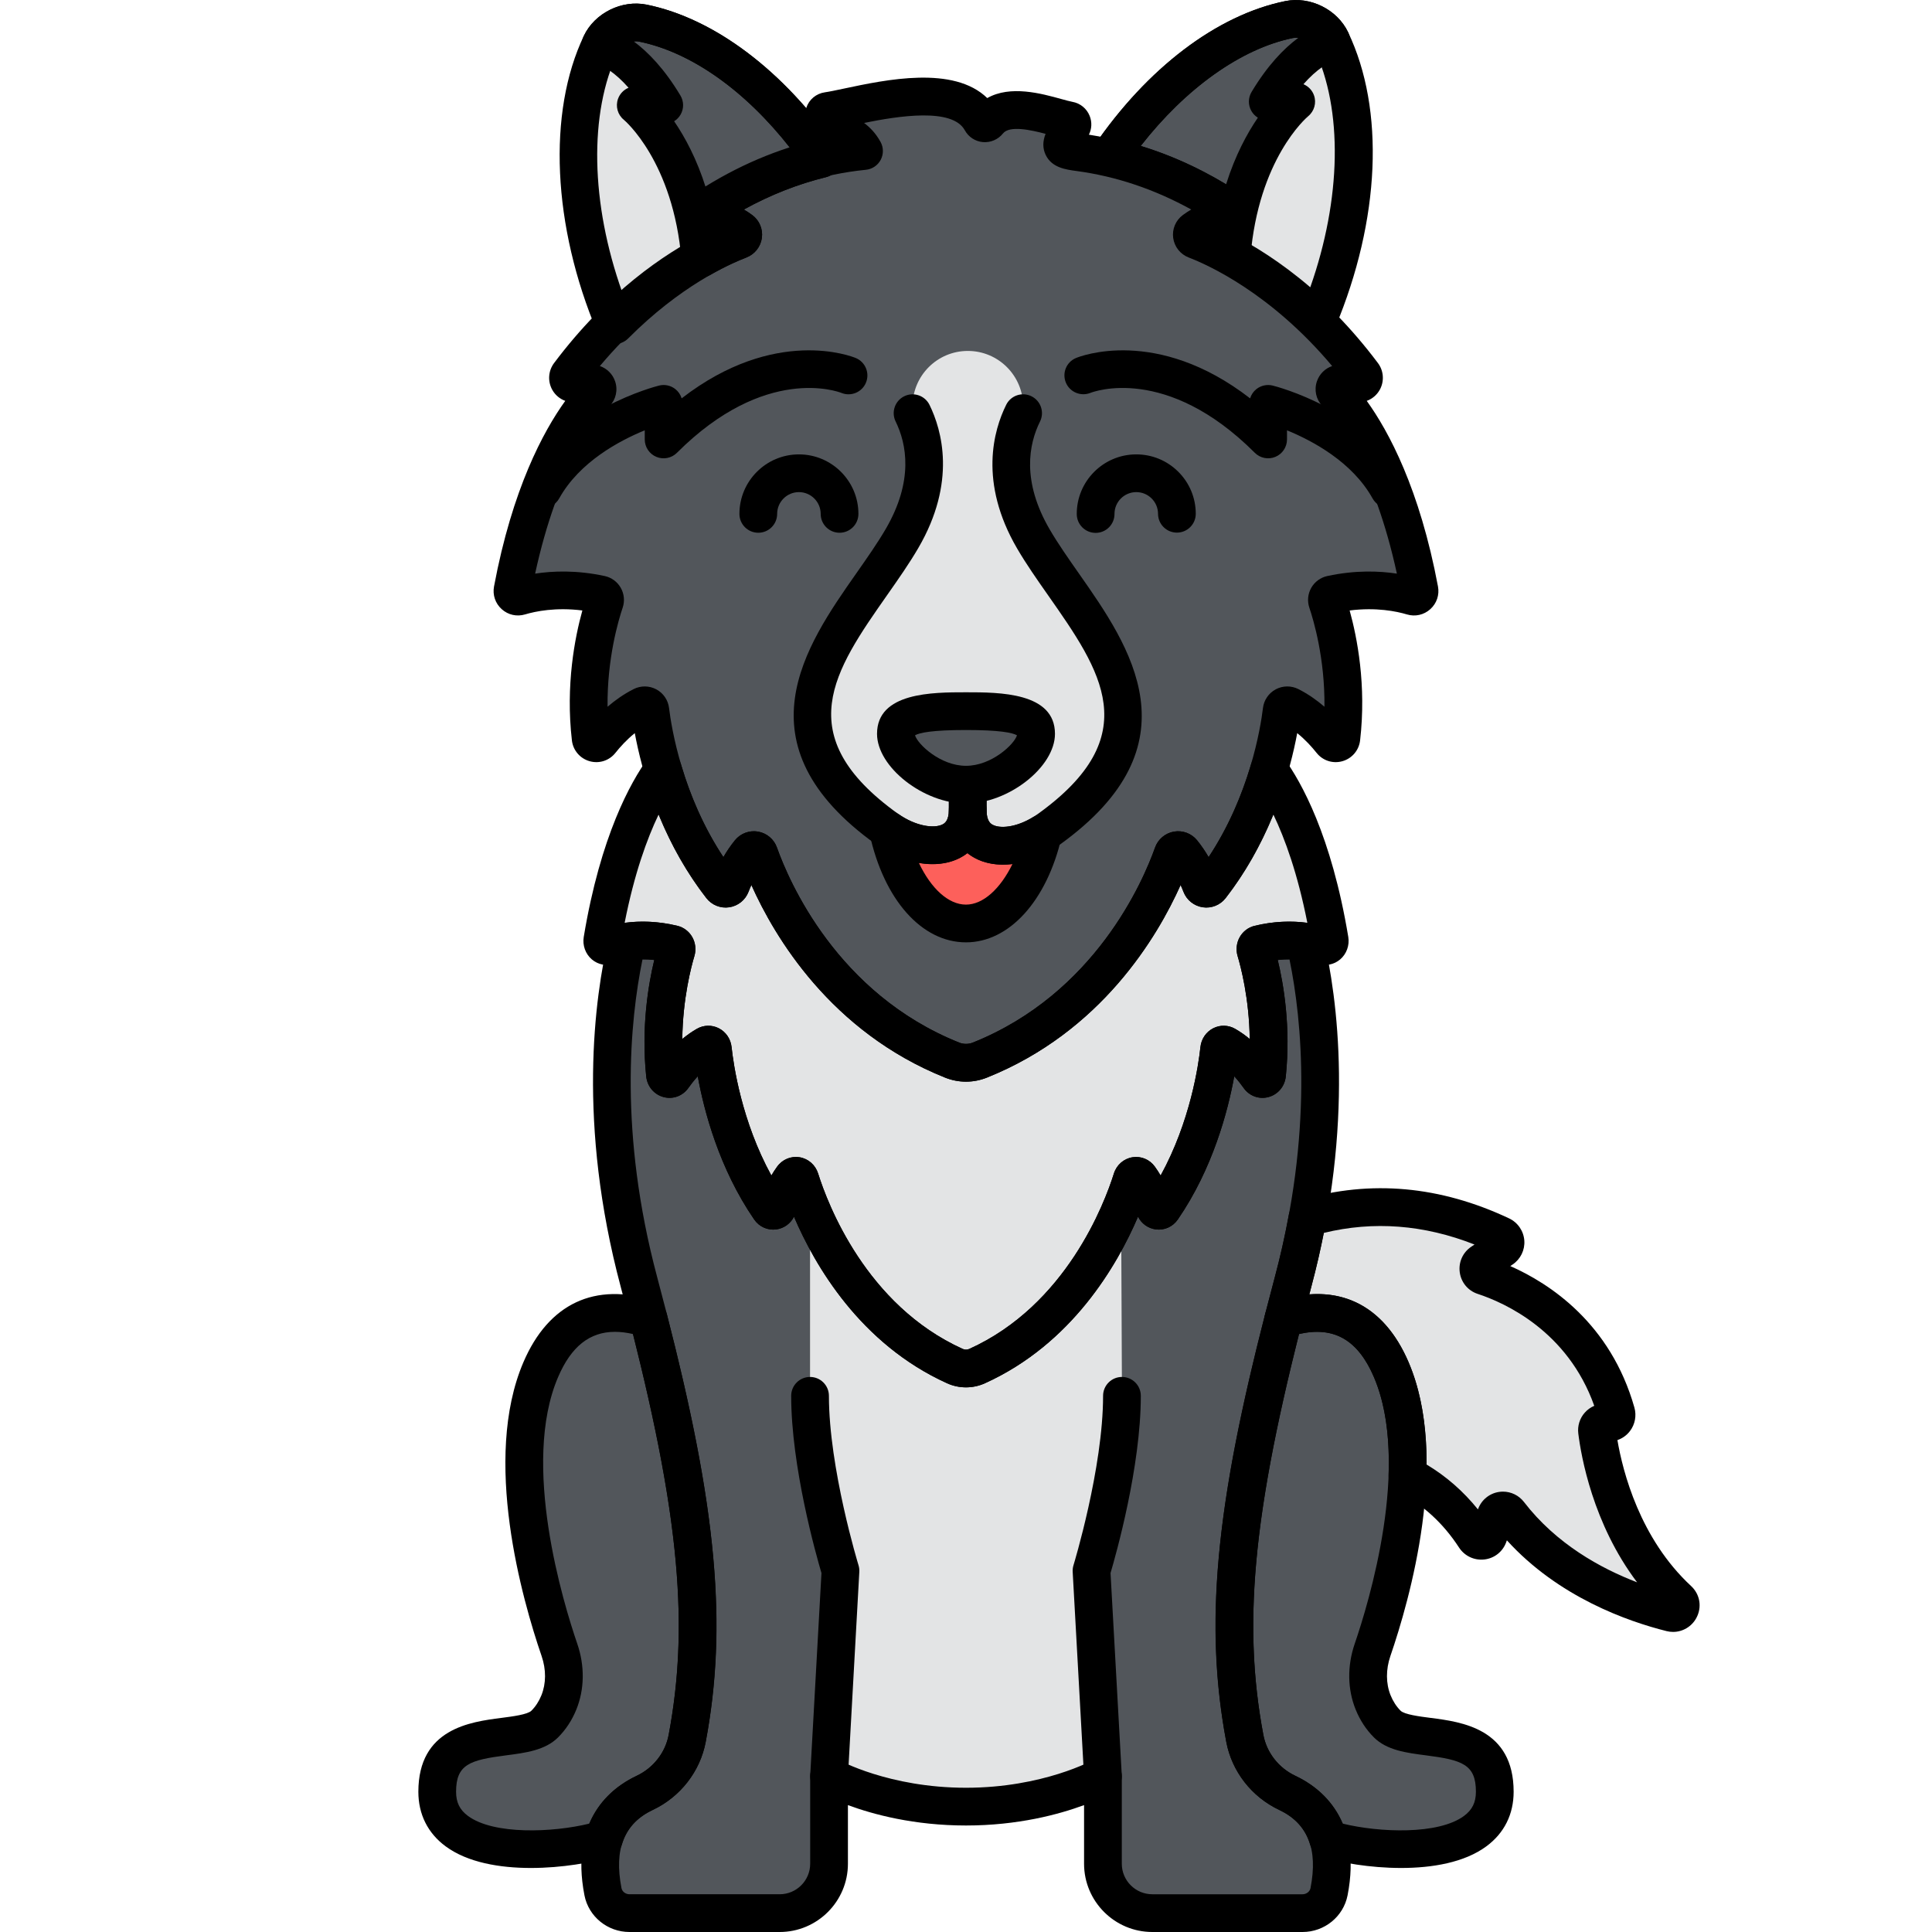 <svg enable-background="new 0 0 256 256" height="512" viewBox="0 0 256 256" width="512" xmlns="http://www.w3.org/2000/svg"><path d="m188.083 78.169c-3.057-16.318-8.78-23.704-11.055-26.091-.419-.439-.157-1.161.444-1.246.904-.128 1.756-.103 2.457-.027.645.071 1.045-.679.656-1.198-8.989-11.982-18.837-16.543-22.183-17.823-.537-.206-.652-.931-.19-1.275 1.304-.971 2.686-1.462 3.75-1.711.636-.149.763-1 .215-1.355-6.979-4.518-13.634-6.515-19.187-7.261-1.842-.248-2.82-.43-1.872-2.029.28-.473.575-.928.882-1.346.24-.327.051-.786-.348-.856-2.254-.395-8.197-2.969-10.702.168-.25.313-.722.289-.915-.063-3.336-6.07-16.456-1.901-20.382-1.35-.447.063-.627.606-.308.925 2.115 2.107 3.921 2.158 5.142 4.377-5.83.58-13.054 2.511-20.662 7.435-.548.355-.421 1.206.215 1.355 1.065.249 2.446.74 3.75 1.711.462.344.348 1.069-.19 1.275-3.346 1.28-13.194 5.841-22.183 17.823-.389.519.011 1.268.656 1.198.7-.077 1.553-.101 2.457.027.601.085.862.807.444 1.246-2.275 2.387-7.998 9.774-11.055 26.091-.102.544.406 1.009.936.85 1.836-.548 5.717-1.331 10.745-.249.427.092.678.539.538.953-.777 2.295-2.87 9.501-1.874 18.095.076.657.91.908 1.321.39 1.088-1.374 2.98-3.392 5.503-4.67.463-.235 1.02.057 1.083.573.4 3.308 2.206 14.083 9.403 23.357.353.455 1.072.342 1.278-.196.425-1.112 1.204-2.792 2.475-4.357.363-.447 1.078-.319 1.27.223 1.593 4.49 8.32 20.419 25.567 27.328 1.178.472 2.5.472 3.679 0 17.247-6.909 23.974-22.838 25.567-27.328.192-.542.908-.67 1.27-.223 1.271 1.565 2.05 3.245 2.475 4.357.206.538.925.651 1.278.196 7.197-9.274 9.002-20.05 9.403-23.357.062-.516.619-.808 1.083-.573 2.522 1.279 4.414 3.297 5.503 4.67.411.518 1.245.268 1.321-.39.996-8.594-1.096-15.8-1.873-18.095-.14-.414.11-.861.538-.953 5.028-1.082 8.909-.299 10.745.249.524.159 1.032-.306.93-.85z" fill="#52565b"/><path d="m136.936 71.421c-4.495-7.705-2.864-13.66-1.369-16.673v-.924c0-4.045-3.279-7.324-7.324-7.324s-7.324 3.279-7.324 7.324v.925c1.486 3.033 3.062 8.958-1.401 16.608-6.693 11.474-22.38 24.574-1.112 39.113 4.167 2.849 9.82-.069 9.82-5.116v-.951.064.951c0 5.047 5.654 7.965 9.82 5.116 21.27-14.54 5.583-27.639-1.11-39.113z" fill="#e3e4e5"/><path d="m137.289 97.237c0 2.791-4.762 6.738-9.289 6.738s-9.289-3.947-9.289-6.738 4.762-3.006 9.289-3.006 9.289.215 9.289 3.006z" fill="#52565b"/><path d="m128.227 107.374v-.064c0 5.579-5.995 5.808-10.562 2.634 1.573 7.25 5.594 12.422 10.328 12.422 4.638 0 8.595-4.966 10.232-11.987-4.48 2.776-9.998 2.347-9.998-3.005z" fill="#fd605b"/><path d="m170.576 237.566c-2.922-1.378-5.034-4.044-5.633-7.219-3.186-16.901-.811-33.466 6.402-60.514 5.61-21.039 3.415-37.189 1.559-45.076-1.6-.216-3.673-.239-6.087.348-.343.083-.544.489-.431.864.623 2.08 2.301 8.61 1.503 16.397-.061.595-.73.823-1.059.353-.873-1.245-2.39-3.073-4.413-4.232-.372-.213-.818.052-.868.519-.321 2.997-1.769 12.762-7.541 21.165-.283.412-.86.31-1.025-.178-.341-1.007-.966-2.53-1.985-3.948-.291-.405-.864-.289-1.019.202-1.277 4.068-6.672 18.503-20.504 24.763-.945.428-2.005.428-2.95 0-13.832-6.26-19.227-20.695-20.504-24.763-.154-.491-.728-.607-1.019-.202-1.019 1.418-1.644 2.94-1.985 3.948-.165.488-.742.59-1.025.178-5.772-8.404-7.22-18.168-7.541-21.165-.05-.467-.497-.732-.868-.519-2.023 1.159-3.54 2.987-4.413 4.232-.33.47-.998.242-1.059-.353-.799-7.788.879-14.318 1.503-16.397.112-.375-.088-.781-.431-.864-2.413-.587-4.487-.564-6.087-.348-1.856 7.886-4.052 24.037 1.559 45.076 7.213 27.049 9.587 43.613 6.402 60.514-.598 3.174-2.711 5.841-5.633 7.219-3.307 1.56-7.084 5.105-5.527 13.097.324 1.661 1.819 2.837 3.511 2.837h19.902c3.615 0 6.546-2.931 6.546-6.546v-11.599s7.056 4.032 18.145 4.032 18.145-4.032 18.145-4.032v11.599c0 3.615 2.931 6.546 6.546 6.546h19.902c1.693 0 3.188-1.175 3.511-2.837 1.556-7.992-2.221-11.537-5.529-13.097z" fill="#52565b"/><path d="m128 239.387c11.088 0 18.145-4.032 18.145-4.032l-1.512-27.217s4.032-13.104 4.032-23.185l-.109-24.863c-2.542 6.016-8.199 15.997-19.08 20.922-.945.428-2.005.428-2.95 0-11.042-4.998-16.704-15.2-19.19-21.184v25.125c0 10.08 4.032 23.185 4.032 23.185l-1.512 27.217c-.001 0 7.056 4.032 18.144 4.032z" fill="#e3e4e5"/><path d="m162.582 27.444c.549.355.421 1.206-.215 1.355-1.064.249-2.446.74-3.75 1.711-.462.344-.348 1.069.19 1.275 2.563.981 8.944 3.902 15.83 10.594 5.777-13.823 6.152-27.795 1.742-37.026-.959-2.007-3.375-3.207-5.573-2.759-8.304 1.692-17.075 8.331-23.826 18.228 4.738 1.045 10.067 3.039 15.602 6.622z" fill="#e3e4e5"/><path d="m98.005 31.784c.538-.206.652-.931.19-1.275-1.304-.971-2.686-1.462-3.75-1.711-.636-.149-.764-1-.215-1.355 5.157-3.338 10.136-5.298 14.626-6.397-6.729-9.761-15.426-16.303-23.662-17.981-2.198-.448-4.614.752-5.573 2.759-4.435 9.283-4.029 23.36 1.843 37.261 7.154-7.195 13.89-10.286 16.541-11.301z" fill="#e3e4e5"/><g fill="#52565b"><path d="m88.015 13.937h-3.769s7.374 6.034 8.552 20.361c2.268-1.295 4.1-2.09 5.208-2.515.538-.206.652-.931.19-1.275-1.304-.971-2.686-1.462-3.75-1.711-.636-.149-.764-1-.215-1.355 5.159-3.339 10.14-5.299 14.631-6.398-6.728-9.765-15.43-16.303-23.666-17.981-2.198-.448-4.614.752-5.573 2.759-.012.025-.022.053-.034.078 2.169.784 5.296 2.822 8.426 8.037z"/><path d="m162.582 27.444c.549.355.421 1.206-.215 1.355-1.064.249-2.446.74-3.75 1.711-.462.344-.348 1.069.19 1.275.972.372 2.505 1.033 4.394 2.06 1.174-14.34 8.554-20.378 8.554-20.378h-3.769c3.129-5.215 6.256-7.253 8.427-8.035-.012-.025-.022-.053-.034-.078-.959-2.007-3.375-3.207-5.573-2.759-8.305 1.692-17.082 8.326-23.833 18.226 4.74 1.044 10.071 3.038 15.609 6.623z"/><path d="m183.82 228.446c-.879-.879-1.474-1.881-1.874-2.869-.898-2.219-.85-4.701-.072-6.965 2.067-6.018 7.735-24.852 2.474-37.128-3.493-8.151-9.554-8.268-14.288-6.738-6.2 24.191-8.104 39.748-5.116 55.601.598 3.174 2.711 5.841 5.633 7.219 2.127 1.003 4.441 2.836 5.412 6.136 6.12 1.88 22.078 3.118 22.078-6.286 0-9.497-11.081-5.804-14.247-8.97z"/><path d="m85.424 237.566c2.922-1.378 5.034-4.044 5.633-7.219 2.988-15.853 1.084-31.41-5.116-55.601-4.734-1.53-10.794-1.413-14.288 6.738-5.261 12.276.407 31.11 2.474 37.128.777 2.264.826 4.746-.072 6.965-.4.988-.994 1.99-1.874 2.869-3.166 3.166-14.247-.528-14.247 8.97 0 9.404 15.958 8.166 22.078 6.286.971-3.3 3.285-5.133 5.412-6.136z"/></g><path d="m160.429 117.469c-.353.455-1.072.342-1.278-.196-.425-1.112-1.204-2.792-2.475-4.357-.363-.447-1.078-.319-1.27.223-1.593 4.49-8.32 20.419-25.567 27.328-1.178.472-2.5.472-3.679 0-17.247-6.909-23.974-22.838-25.567-27.328-.192-.542-.908-.67-1.27-.223-1.271 1.565-2.05 3.245-2.475 4.357-.206.538-.925.651-1.278.196-4.045-5.212-6.386-10.898-7.733-15.467-2.141 2.959-5.891 9.693-8.024 22.558-.082.493.325.914.751.77 1.472-.497 4.585-1.206 8.617-.226.343.083.544.489.431.864-.623 2.08-2.301 8.61-1.503 16.397.061.595.73.823 1.059.353.873-1.245 2.39-3.073 4.413-4.232.372-.213.818.052.868.519.321 2.997 1.769 12.762 7.541 21.165.283.412.86.31 1.025-.178.341-1.007.966-2.53 1.985-3.948.291-.405.864-.289 1.019.202 1.277 4.068 6.672 18.503 20.504 24.763.945.428 2.005.428 2.95 0 13.832-6.26 19.227-20.695 20.504-24.763.154-.491.728-.607 1.019-.202 1.019 1.418 1.644 2.94 1.985 3.948.165.488.742.59 1.025.178 5.772-8.404 7.22-18.168 7.541-21.165.05-.467.497-.732.868-.519 2.023 1.159 3.54 2.987 4.413 4.232.33.47.998.242 1.059-.353.799-7.788-.879-14.318-1.503-16.397-.112-.375.088-.781.431-.864 4.032-.981 7.145-.271 8.617.226.425.144.833-.277.751-.77-2.133-12.865-5.883-19.6-8.024-22.558-1.344 4.569-3.685 10.255-7.73 15.467z" fill="#e3e4e5"/><path d="m222.377 211.991c-8.336-7.731-10.328-18.811-10.764-22.355-.074-.605.396-1.136 1.005-1.136h.573c.68 0 1.155-.654.97-1.308-3.46-12.214-13.266-16.704-17.58-18.121-.798-.262-.935-1.335-.236-1.801l2.695-1.797c.659-.439.577-1.429-.14-1.767-9.978-4.707-18.769-4.364-25.659-2.344-.5 2.727-1.116 5.546-1.896 8.471l-1.286 4.913c4.734-1.53 10.794-1.413 14.288 6.738 1.787 4.171 2.311 9.098 2.146 14.023 2.825 1.455 6.168 3.936 8.927 8.181.459.706 1.519.602 1.807-.19l.977-2.686c.272-.749 1.261-.9 1.747-.269 6.42 8.344 16.075 11.81 21.492 13.163 1.007.252 1.695-1.01.934-1.715z" fill="#e3e4e5"/><path d="m128 143.324c-.938 0-1.875-.179-2.768-.536-15.154-6.071-22.607-18.668-25.669-25.522-.15.327-.275.631-.378.899-.418 1.094-1.397 1.88-2.556 2.052-1.155.173-2.317-.294-3.032-1.216-6.157-7.933-8.574-16.951-9.485-21.856-1.081.871-1.949 1.835-2.568 2.617-.815 1.029-2.157 1.461-3.422 1.1-1.271-.362-2.19-1.443-2.342-2.755-.849-7.32.39-13.635 1.386-17.217-3.527-.443-6.206.109-7.596.525-1.09.324-2.247.064-3.091-.697-.848-.763-1.228-1.888-1.018-3.009 2.422-12.931 6.533-20.558 9.438-24.592-.707-.256-1.318-.757-1.706-1.438-.644-1.13-.556-2.532.224-3.572 7.094-9.456 14.691-14.496 19.618-17.009-1.042-.405-1.811-1.329-2.007-2.456-.225-1.292.339-2.585 1.438-3.297 5.176-3.351 10.622-5.673 16.251-6.934-.366-.289-.747-.62-1.138-1.009-.824-.821-1.108-2.017-.74-3.121s1.313-1.889 2.466-2.051c.578-.081 1.48-.272 2.525-.494 5.583-1.185 14.522-3.081 18.986 1.258 3.068-1.739 7.167-.605 9.806.124.585.161 1.137.314 1.46.371 1.046.183 1.907.88 2.303 1.866.329.819.287 1.718-.101 2.49 6.7 1.045 13.171 3.566 19.25 7.5 1.1.711 1.664 2.006 1.439 3.297-.197 1.127-.965 2.05-2.007 2.455 4.926 2.514 12.523 7.553 19.617 17.009.78 1.041.868 2.443.225 3.573-.388.681-.999 1.182-1.706 1.438 2.905 4.034 7.016 11.661 9.438 24.592.21 1.121-.17 2.246-1.018 3.009-.845.762-2 1.022-3.09.698-1.392-.417-4.072-.969-7.597-.526.996 3.583 2.234 9.899 1.385 17.218-.152 1.311-1.071 2.393-2.342 2.754-1.265.36-2.606-.072-3.421-1.1-.62-.782-1.488-1.747-2.569-2.618-.912 4.907-3.328 13.924-9.485 21.857-.714.921-1.875 1.389-3.032 1.215-1.159-.172-2.138-.958-2.556-2.052-.103-.268-.228-.572-.378-.899-3.062 6.854-10.515 19.452-25.668 25.522-.893.359-1.832.537-2.769.537zm-28.104-33.178c.182 0 .366.015.549.047 1.154.199 2.114 1.007 2.505 2.11 1.568 4.423 7.944 19.356 24.14 25.844.577.231 1.241.232 1.82 0 16.195-6.487 22.571-21.42 24.139-25.842.392-1.104 1.352-1.912 2.506-2.111 1.152-.2 2.325.241 3.061 1.146.603.742 1.109 1.503 1.532 2.232 5.431-8.215 6.875-17.059 7.202-19.76.126-1.048.758-1.972 1.69-2.471.936-.5 2.059-.511 3.004-.032 1.306.662 2.46 1.484 3.453 2.337.07-6.406-1.456-11.51-2.001-13.12-.295-.872-.205-1.833.251-2.635.454-.801 1.23-1.371 2.129-1.564 3.725-.801 6.898-.675 9.219-.317-3.001-13.787-7.847-20.076-9.877-22.207-.84-.881-1.114-2.144-.714-3.294.333-.957 1.078-1.687 2.013-2.007-8.116-9.667-16.483-13.416-19.009-14.382-1.106-.425-1.893-1.417-2.054-2.592-.16-1.166.326-2.325 1.267-3.025.36-.268.735-.515 1.124-.742-4.863-2.685-9.958-4.397-15.188-5.1-1.46-.196-3.277-.441-4.095-2.129-.411-.849-.417-1.787-.018-2.797-1.953-.52-4.774-1.139-5.642-.054-.643.806-1.642 1.232-2.658 1.147-1.013-.087-1.91-.673-2.401-1.568-1.661-3.021-8.787-1.895-13.348-.971.771.584 1.537 1.344 2.182 2.514.405.736.414 1.626.023 2.37s-1.129 1.241-1.965 1.324c-5.716.569-11.278 2.337-16.577 5.264.39.227.766.475 1.126.744.94.698 1.425 1.857 1.265 3.023-.161 1.175-.948 2.167-2.053 2.591-2.527.967-10.894 4.714-19.01 14.382.935.32 1.68 1.05 2.013 2.007.399 1.15.125 2.413-.715 3.294-2.03 2.13-6.876 8.419-9.877 22.206 2.319-.357 5.496-.484 9.219.318.897.192 1.674.762 2.128 1.562.456.802.547 1.763.252 2.636-.545 1.611-2.072 6.714-2.001 13.121.992-.853 2.146-1.675 3.453-2.337.946-.479 2.069-.467 3.004.032.933.499 1.564 1.423 1.69 2.473.327 2.7 1.771 11.543 7.202 19.758.422-.729.929-1.489 1.531-2.231.618-.762 1.546-1.194 2.511-1.194zm85.729-31.516h.01zm-44.409-60.216c.001 0 .003 0 .004.001-.001-.001-.002-.001-.004-.001zm-1.233-3.085c-.001.001-.002.003-.003.004.001-.001.002-.003.003-.004zm-7.761-.481c.001.002.001.003.002.005 0-.001-.001-.003-.002-.005zm-3.225-.291c-.001.001-.002.002-.003.004.001-.001.002-.002.003-.004z"/><path d="m174.636 44.878c-.644 0-1.271-.25-1.743-.708-6.614-6.43-12.68-9.171-14.98-10.052-1.106-.424-1.893-1.417-2.054-2.59-.161-1.166.325-2.325 1.266-3.025.36-.268.735-.516 1.124-.742-3.801-2.096-7.76-3.605-11.808-4.498-.811-.179-1.479-.749-1.785-1.52s-.209-1.645.258-2.33c7.096-10.403 16.351-17.426 25.392-19.268 3.303-.67 6.882 1.102 8.328 4.131 4.889 10.233 4.256 24.837-1.691 39.067-.319.764-.995 1.319-1.806 1.485-.166.034-.334.05-.501.05zm-11.276-13.775c2.708 1.391 6.338 3.603 10.258 6.962 4.121-11.701 4.356-23.571.504-31.634-.463-.969-1.752-1.604-2.818-1.387-6.832 1.392-14.187 6.649-20.149 14.293 4.415 1.352 8.701 3.364 12.785 6.008 1.099.711 1.664 2.005 1.439 3.296-.196 1.132-.97 2.059-2.019 2.462zm-2.136-1.56h.01z"/><path d="m81.463 45.584c-.158 0-.317-.015-.476-.046-.818-.158-1.503-.714-1.827-1.481-5.957-14.099-6.644-29.162-1.795-39.311 1.447-3.027 5.029-4.801 8.328-4.131 8.958 1.826 18.151 8.756 25.221 19.013.466.677.57 1.54.278 2.308-.292.769-.944 1.344-1.742 1.539-3.725.912-7.375 2.349-10.886 4.286.389.227.765.475 1.125.743.94.698 1.425 1.857 1.265 3.023-.162 1.174-.948 2.167-2.054 2.591h-.001c-2.424.928-8.803 3.83-15.663 10.728-.474.478-1.113.738-1.773.738zm2.799-40.112c-.959 0-1.983.589-2.385 1.429-3.877 8.115-3.615 20.053.57 31.816 4.203-3.727 8.119-6.135 11.004-7.616-1.048-.402-1.821-1.329-2.019-2.46-.226-1.291.339-2.585 1.438-3.297 3.791-2.454 7.762-4.367 11.847-5.711-5.972-7.633-13.138-12.716-20.022-14.118-.141-.029-.287-.043-.433-.043zm13.743 26.312h.01zm-.894-2.334c-.001 0-.001 0 0 0z"/><path d="m92.797 36.799c-.4 0-.8-.096-1.166-.288-.756-.398-1.256-1.155-1.326-2.007-1.079-13.119-7.578-18.578-7.644-18.631-.818-.669-1.127-1.78-.771-2.775.242-.679.758-1.204 1.396-1.469-1.78-2.022-3.376-2.952-4.547-3.374-.666-.24-1.198-.75-1.466-1.405-.258-.631-.247-1.34.029-1.962.021-.048.048-.111.065-.146 1.443-3.021 5.023-4.797 8.325-4.125 8.965 1.827 18.159 8.757 25.226 19.012.466.677.57 1.54.278 2.308s-.944 1.343-1.742 1.539c-3.727.912-7.377 2.35-10.891 4.287.389.227.765.475 1.125.743.94.698 1.425 1.857 1.265 3.023-.162 1.174-.948 2.167-2.054 2.591-.844.323-2.595 1.056-4.863 2.351-.383.218-.81.328-1.239.328zm-3.47-20.734c1.423 2.083 3.011 5.004 4.214 8.853 3.59-2.251 7.335-4.021 11.182-5.286-5.972-7.631-13.139-12.714-20.028-14.117-.233-.048-.477-.053-.719-.026 1.925 1.426 4.082 3.661 6.182 7.163.463.772.476 1.734.032 2.518-.211.372-.51.678-.863.895z"/><path d="m163.201 36.344c-.411 0-.822-.101-1.194-.304-1.917-1.042-3.387-1.651-4.093-1.921-1.106-.424-1.893-1.417-2.054-2.59-.161-1.166.325-2.325 1.266-3.025.36-.268.735-.516 1.124-.742-3.803-2.097-7.764-3.607-11.814-4.5-.811-.179-1.479-.748-1.786-1.52s-.209-1.645.258-2.331c7.092-10.4 16.349-17.423 25.398-19.266 3.303-.67 6.882 1.102 8.328 4.131.017.035.044.096.063.142.276.621.287 1.329.029 1.96-.268.655-.801 1.166-1.466 1.405-1.171.422-2.768 1.352-4.548 3.374.639.265 1.155.79 1.397 1.469.355.995.046 2.106-.771 2.775-.256.215-6.583 5.675-7.645 18.647-.069.842-.559 1.593-1.303 1.995-.371.201-.781.301-1.189.301zm-1.981-6.803c.001.001.003.001.004.002-.002-.001-.002-.002-.004-.002zm-10.072-10.206c3.889 1.189 7.679 2.893 11.317 5.087 1.202-3.836 2.787-6.75 4.207-8.829-.353-.217-.651-.522-.862-.896-.444-.784-.432-1.746.032-2.518 2.1-3.501 4.256-5.736 6.182-7.162-.244-.029-.486-.021-.718.026-6.84 1.394-14.197 6.651-20.158 14.292z"/><path d="m128 106.475c-5.619 0-11.789-4.835-11.789-9.238 0-5.506 7.379-5.506 11.789-5.506s11.789 0 11.789 5.506c0 4.403-6.17 9.238-11.789 9.238zm-6.755-9.045c.347 1.173 3.345 4.044 6.755 4.044 3.409 0 6.407-2.871 6.755-4.044-.596-.343-2.29-.7-6.755-.7-4.466 0-6.159.357-6.755.7zm16.044-.194h.01z"/><path d="m132.9 114.57c-1.312 0-2.547-.268-3.617-.817-2.293-1.177-3.556-3.442-3.556-6.379v-2.907c0-1.381 1.119-2.5 2.5-2.5s2.5 1.119 2.5 2.5v2.907c0 1.5.609 1.813.839 1.931 1.11.57 3.563.261 5.924-1.432 14.443-10.362 8.399-18.987 1.401-28.975-1.5-2.14-2.916-4.161-4.116-6.218-5.124-8.785-3.107-15.702-1.449-19.044.614-1.237 2.116-1.741 3.351-1.128 1.237.614 1.742 2.114 1.128 3.351-1.479 2.98-2.456 7.881 1.29 14.302 1.095 1.877 2.453 3.815 3.891 5.868 6.701 9.563 15.879 22.662-2.582 35.906-2.406 1.728-5.087 2.635-7.504 2.635z"/><path d="m123.555 114.506c-2.417 0-5.097-.907-7.505-2.635-18.46-13.244-9.283-26.342-2.582-35.906 1.438-2.053 2.796-3.991 3.892-5.868 3.727-6.39 2.772-11.275 1.315-14.248-.607-1.24-.095-2.737 1.145-3.345 1.241-.607 2.737-.094 3.345 1.145 1.633 3.333 3.612 10.228-1.486 18.968-1.2 2.057-2.616 4.078-4.116 6.218-6.998 9.987-13.042 18.613 1.402 28.975 2.36 1.693 4.814 2.003 5.924 1.432.229-.118.839-.431.839-1.931v-2.907c0-1.381 1.119-2.5 2.5-2.5s2.5 1.119 2.5 2.5v2.907c0 2.937-1.263 5.202-3.556 6.379-1.07.548-2.305.816-3.617.816z"/><path d="m184.056 67.325c-.879 0-1.731-.464-2.188-1.286-2.68-4.823-7.955-7.637-11.334-9.019v1.208c0 1.011-.609 1.923-1.543 2.31-.934.388-2.009.174-2.724-.542-11.727-11.727-21.386-8.093-21.792-7.933-1.273.504-2.729-.108-3.247-1.379-.516-1.271.078-2.716 1.344-3.244.473-.197 10.663-4.254 23.073 5.343.148-.484.443-.918.851-1.237.607-.474 1.398-.641 2.145-.455.504.126 12.42 3.197 17.599 12.519.67 1.207.235 2.729-.971 3.4-.386.213-.802.315-1.213.315z"/><path d="m71.911 67.325c-.411 0-.827-.102-1.212-.315-1.207-.671-1.642-2.193-.971-3.4 5.179-9.322 17.095-12.393 17.599-12.519.744-.188 1.538-.02 2.145.455.408.319.703.752.851 1.237 12.409-9.598 22.6-5.541 23.073-5.343 1.274.531 1.877 1.995 1.346 3.269-.528 1.27-1.983 1.871-3.252 1.354-.449-.177-10.093-3.763-21.79 7.934-.714.716-1.791.93-2.724.542-.935-.387-1.543-1.298-1.543-2.31v-1.209c-3.379 1.382-8.655 4.196-11.334 9.02-.457.821-1.309 1.285-2.188 1.285z"/><path d="m145.176 70.609c-1.377 0-2.496-1.114-2.5-2.492-.014-4.347 3.512-7.895 7.859-7.909h.027c2.096 0 4.068.813 5.556 2.291 1.494 1.484 2.32 3.461 2.327 5.567.004 1.381-1.111 2.504-2.492 2.508-.003 0-.006 0-.008 0-1.377 0-2.496-1.114-2.5-2.492-.002-.771-.305-1.494-.852-2.037-.544-.541-1.265-.838-2.032-.838-.003 0-.006 0-.01 0-1.59.005-2.88 1.303-2.875 2.894.004 1.381-1.111 2.503-2.492 2.508-.003 0-.006 0-.008 0z"/><path d="m111.245 70.592c-1.381 0-2.5-1.119-2.5-2.5 0-1.59-1.294-2.884-2.884-2.884s-2.884 1.294-2.884 2.884c0 1.381-1.119 2.5-2.5 2.5s-2.5-1.119-2.5-2.5c0-4.347 3.537-7.884 7.884-7.884s7.884 3.537 7.884 7.884c0 1.381-1.119 2.5-2.5 2.5z"/><path d="m127.993 124.866c-5.861 0-10.874-5.649-12.771-14.393-.218-1.004.201-2.039 1.056-2.609s1.971-.56 2.814.027c2.335 1.624 4.736 1.903 5.81 1.341.226-.118.825-.432.825-1.922 0-1.381 1.119-2.5 2.5-2.5s2.5 1.119 2.5 2.5v.064c0 1.463.593 1.793.788 1.902.98.545 3.146.369 5.393-1.022.859-.532 1.954-.496 2.775.094.821.589 1.206 1.614.977 2.599-1.972 8.455-6.944 13.919-12.667 13.919zm-6.241-10.53c1.621 3.404 3.915 5.53 6.241 5.53 2.271 0 4.541-2.07 6.163-5.378-1.87.233-3.631-.041-5.073-.844-.32-.178-.619-.379-.896-.601-.298.231-.622.438-.969.619-1.551.813-3.467 1.022-5.466.674z"/><path d="m128 183.83c-.855 0-1.709-.18-2.506-.54-11.525-5.216-17.542-15.642-20.286-22.07-.46.911-1.32 1.54-2.334 1.68-1.148.161-2.276-.343-2.941-1.312-4.646-6.765-6.643-14.386-7.476-18.975-.533.579-.955 1.137-1.239 1.541-.747 1.063-2.031 1.54-3.27 1.218-1.274-.332-2.186-1.412-2.323-2.751-.668-6.516.28-12.153 1.071-15.423-2.468-.273-4.335.166-5.33.501-1.019.343-2.117.13-2.941-.57-.849-.721-1.261-1.862-1.076-2.977 2.23-13.451 6.261-20.57 8.465-23.616.559-.772 1.509-1.162 2.448-.999.939.161 1.706.843 1.975 1.757 1.343 4.556 3.227 8.673 5.615 12.277.422-.729.929-1.491 1.532-2.233.737-.907 1.906-1.346 3.062-1.147 1.154.199 2.114 1.007 2.505 2.11 1.569 4.423 7.944 19.356 24.14 25.843.578.231 1.241.231 1.819 0 16.196-6.487 22.571-21.42 24.14-25.842.392-1.104 1.352-1.912 2.506-2.111 1.155-.2 2.325.241 3.061 1.146.603.743 1.11 1.504 1.533 2.234 2.387-3.603 4.271-7.721 5.615-12.278.27-.915 1.036-1.596 1.976-1.757.936-.164 1.889.226 2.448.999 2.204 3.046 6.234 10.165 8.465 23.614.185 1.117-.228 2.258-1.076 2.979-.824.701-1.924.914-2.94.57-.995-.335-2.861-.774-5.331-.501.791 3.27 1.739 8.907 1.071 15.423-.137 1.34-1.049 2.419-2.323 2.751-1.241.322-2.524-.155-3.27-1.217-.284-.405-.706-.963-1.239-1.542-.833 4.587-2.828 12.208-7.476 18.974-.666.969-1.79 1.473-2.941 1.312-1.014-.141-1.875-.77-2.334-1.68-2.744 6.428-8.761 16.854-20.286 22.07-.8.362-1.655.542-2.509.542zm-22.546-30.529c.161 0 .323.013.485.039 1.162.187 2.107 1.015 2.467 2.16 1.251 3.983 6.329 17.432 19.149 23.235.291.131.598.131.889 0 12.821-5.803 17.898-19.251 19.149-23.234.36-1.146 1.305-1.973 2.467-2.16 1.147-.18 2.282.294 2.967 1.248.279.388.532.782.762 1.171 3.943-7.174 5.021-14.666 5.272-17.018.116-1.08.75-2.011 1.697-2.494.92-.469 2.004-.441 2.9.072.7.401 1.346.863 1.936 1.354-.069-5.38-1.189-9.603-1.604-10.985-.254-.85-.148-1.775.291-2.54.424-.738 1.133-1.274 1.947-1.471 2.75-.668 5.146-.65 7.002-.402-1.281-6.512-2.968-11.148-4.499-14.34-1.667 4.084-3.787 7.792-6.329 11.068-.714.922-1.875 1.389-3.032 1.216-1.159-.172-2.138-.958-2.556-2.052-.103-.268-.228-.572-.378-.899-3.062 6.854-10.515 19.452-25.668 25.521-1.785.715-3.752.715-5.538 0-15.153-6.07-22.606-18.667-25.668-25.521-.15.327-.275.631-.378.899-.418 1.094-1.397 1.88-2.556 2.052-1.155.173-2.317-.294-3.032-1.216-2.543-3.276-4.662-6.983-6.33-11.067-1.53 3.192-3.217 7.83-4.498 14.34 1.86-.249 4.255-.267 7.005.402.811.196 1.521.733 1.944 1.471.439.765.545 1.69.291 2.54-.415 1.383-1.535 5.605-1.604 10.985.59-.491 1.236-.953 1.937-1.354.897-.514 1.981-.541 2.901-.071.947.483 1.581 1.416 1.695 2.494.252 2.352 1.331 9.845 5.273 17.017.229-.39.482-.783.761-1.17.59-.821 1.51-1.29 2.483-1.29z"/><path d="m172.592 256h-19.902c-4.988 0-9.046-4.058-9.046-9.046v-7.768c-3.341 1.234-8.762 2.702-15.645 2.702s-12.304-1.468-15.645-2.702v7.768c0 4.988-4.058 9.046-9.046 9.046h-19.9c-2.908 0-5.417-2.043-5.965-4.858-1.953-10.021 3.494-14.223 6.915-15.836 2.213-1.044 3.799-3.07 4.242-5.42 2.899-15.38 1.235-30.925-6.36-59.407-5.764-21.616-3.462-38.282-1.577-46.293.237-1.009 1.072-1.766 2.1-1.905 2.295-.31 4.656-.177 7.012.396.811.196 1.521.732 1.944 1.471.439.765.545 1.691.291 2.54-.415 1.383-1.535 5.605-1.604 10.985.59-.491 1.236-.953 1.937-1.354.897-.514 1.981-.541 2.901-.071.947.483 1.581 1.416 1.695 2.494.252 2.352 1.331 9.845 5.273 17.017.229-.39.482-.783.761-1.17.687-.955 1.828-1.428 2.968-1.249 1.162.187 2.107 1.015 2.467 2.16 1.251 3.983 6.329 17.432 19.149 23.235.291.131.598.131.889 0 12.821-5.803 17.898-19.251 19.149-23.234.36-1.146 1.305-1.973 2.467-2.16 1.147-.18 2.282.294 2.967 1.248.279.388.532.782.762 1.171 3.943-7.174 5.021-14.666 5.272-17.018.116-1.08.75-2.011 1.697-2.494.92-.469 2.004-.441 2.9.072.7.401 1.346.863 1.937 1.354-.07-5.38-1.19-9.603-1.604-10.985-.254-.849-.148-1.775.291-2.54.424-.738 1.133-1.274 1.947-1.471 2.354-.573 4.713-.706 7.009-.396 1.027.139 1.862.896 2.1 1.905 1.885 8.011 4.187 24.677-1.577 46.293-7.595 28.482-9.259 44.027-6.36 59.407.443 2.35 2.029 4.376 4.242 5.42 3.42 1.613 8.867 5.815 6.915 15.836-.551 2.814-3.06 4.857-5.968 4.857zm-26.45-23.142c.436 0 .872.113 1.26.34.767.448 1.242 1.268 1.242 2.157v11.599c0 2.231 1.815 4.046 4.046 4.046h19.902c.512 0 .967-.35 1.058-.814 1.009-5.18-.345-8.568-4.14-10.357-3.659-1.726-6.284-5.097-7.022-9.017-3.46-18.355-.258-36.494 6.442-61.621 5.082-19.058 3.595-33.976 1.934-42.072-.516-.002-1.036.025-1.559.083.791 3.27 1.739 8.906 1.07 15.421-.137 1.339-1.049 2.419-2.323 2.751-1.241.322-2.524-.155-3.27-1.217-.284-.405-.706-.963-1.239-1.542-.833 4.587-2.828 12.208-7.476 18.974-.666.969-1.79 1.473-2.941 1.312-1.014-.141-1.875-.77-2.334-1.68-2.744 6.428-8.761 16.854-20.286 22.07-1.593.721-3.419.721-5.012 0-11.525-5.216-17.542-15.642-20.286-22.07-.46.911-1.32 1.54-2.334 1.68-1.148.161-2.276-.343-2.941-1.312-4.646-6.765-6.643-14.386-7.476-18.975-.533.579-.955 1.137-1.239 1.541-.747 1.063-2.031 1.54-3.27 1.218-1.274-.332-2.186-1.412-2.323-2.751-.668-6.515.28-12.151 1.07-15.421-.523-.058-1.049-.091-1.559-.083-1.661 8.096-3.148 23.014 1.934 42.072 6.701 25.127 9.903 43.266 6.442 61.621-.738 3.92-3.364 7.292-7.022 9.017-3.795 1.789-5.149 5.177-4.14 10.357.09.464.545.814 1.057.814h19.902c2.231 0 4.046-1.815 4.046-4.046v-11.599c0-.891.475-1.715 1.245-2.162.771-.448 1.722-.45 2.495-.008.06.033 6.69 3.703 16.904 3.703s16.845-3.669 16.911-3.707c.382-.215.808-.322 1.232-.322z"/><path d="m146.142 237.855c-1.317 0-2.42-1.03-2.494-2.361l-1.512-27.217c-.017-.295.02-.591.106-.874.039-.127 3.922-12.872 3.922-22.45 0-1.381 1.119-2.5 2.5-2.5s2.5 1.119 2.5 2.5c0 9.413-3.295 21.061-4.012 23.484l1.488 26.779c.077 1.378-.979 2.558-2.357 2.635-.047.003-.094.004-.141.004z"/><path d="m109.858 237.855c-.047 0-.094-.001-.141-.004-1.378-.077-2.434-1.256-2.357-2.635l1.488-26.779c-.717-2.423-4.012-14.071-4.012-23.484 0-1.381 1.119-2.5 2.5-2.5s2.5 1.119 2.5 2.5c0 9.594 3.882 22.322 3.922 22.449.087.283.123.579.106.874l-1.512 27.217c-.074 1.332-1.177 2.362-2.494 2.362z"/><path d="m185.653 247.516c-4.139 0-8.117-.723-10.399-1.424-.802-.246-1.427-.878-1.665-1.684-.603-2.047-1.975-3.589-4.08-4.581-3.659-1.726-6.284-5.097-7.022-9.017-2.897-15.369-1.501-30.732 5.15-56.685.213-.831.837-1.495 1.653-1.758 7.854-2.539 14.019.349 17.354 8.132 5.492 12.815.146 31.49-2.407 38.925-.617 1.797-.608 3.649.025 5.214.323.797.768 1.483 1.324 2.04.506.505 2.51.763 3.974.952 4.116.529 11.005 1.415 11.005 9.786 0 2.984-1.247 5.483-3.605 7.226-2.921 2.16-7.193 2.874-11.307 2.874zm-7.754-5.881c4.891 1.198 12.688 1.5 16.09-1.014 1.09-.806 1.577-1.794 1.577-3.205 0-3.63-1.822-4.207-6.643-4.827-2.537-.326-5.16-.664-6.871-2.375-1.033-1.032-1.848-2.277-2.423-3.699-1.086-2.683-1.128-5.778-.119-8.715 1.845-5.373 7.482-23.799 2.54-35.331-2.113-4.93-5.289-6.767-9.924-5.704-6.145 24.321-7.42 38.818-4.725 53.119.443 2.35 2.029 4.376 4.242 5.42 2.938 1.386 5.077 3.558 6.256 6.331z"/><path d="m70.347 247.516c-4.114 0-8.385-.714-11.308-2.874-2.359-1.743-3.605-4.242-3.605-7.226 0-8.371 6.889-9.257 11.005-9.786 1.463-.188 3.468-.446 3.974-.952.556-.556 1.001-1.242 1.324-2.04.634-1.565.643-3.417.025-5.214-2.554-7.435-7.899-26.11-2.407-38.925 3.336-7.783 9.499-10.67 17.354-8.132.816.264 1.44.927 1.653 1.758 6.652 25.953 8.047 41.316 5.15 56.685-.738 3.92-3.364 7.292-7.022 9.017-2.105.992-3.478 2.534-4.08 4.581-.237.805-.862 1.438-1.665 1.684-2.281.701-6.26 1.424-10.398 1.424zm11.137-71.041c-3.369 0-5.806 1.963-7.534 5.995-4.942 11.531.695 29.958 2.54 35.331 1.009 2.937.967 6.031-.119 8.714-.575 1.422-1.391 2.667-2.423 3.699-1.711 1.712-4.334 2.049-6.871 2.375-4.821.62-6.643 1.197-6.643 4.827 0 1.411.486 2.399 1.577 3.205 3.402 2.514 11.199 2.212 16.09 1.014 1.179-2.773 3.319-4.945 6.257-6.33 2.213-1.044 3.799-3.07 4.242-5.42 2.695-14.301 1.419-28.798-4.725-53.119-.845-.194-1.641-.291-2.391-.291zm3.94 61.091h.01z"/><path d="m221.687 216.237c-.281 0-.565-.034-.848-.104-5.13-1.281-14.338-4.5-21.169-12.032l-.092.253c-.457 1.257-1.565 2.132-2.893 2.284-1.333.151-2.625-.455-3.36-1.586-2.083-3.205-4.766-5.668-7.976-7.321-.859-.443-1.386-1.341-1.354-2.307.174-5.178-.48-9.536-1.945-12.954-2.304-5.375-5.87-7.072-11.222-5.344-.87.281-1.821.065-2.486-.562-.664-.627-.933-1.566-.701-2.45l1.286-4.913c.723-2.711 1.329-5.418 1.855-8.289.17-.929.85-1.682 1.755-1.948 9.071-2.659 18.3-1.825 27.429 2.481 1.148.542 1.919 1.665 2.013 2.93.093 1.26-.502 2.478-1.553 3.179l-.308.206c5.219 2.309 13.282 7.575 16.448 18.75.301 1.062.085 2.221-.579 3.099-.434.574-1.015.989-1.673 1.209.712 4.174 2.968 13.037 9.763 19.339 1.19 1.104 1.469 2.807.695 4.237-.624 1.154-1.82 1.843-3.085 1.843zm-1.01-2.413h.01zm-21.526-16.175c1.079 0 2.111.499 2.782 1.371 4.277 5.56 10.171 8.798 14.993 10.646-5.88-7.767-7.431-16.782-7.794-19.724-.123-1 .189-2.004.855-2.757.351-.396.783-.704 1.261-.906-3.526-9.931-11.885-13.663-15.447-14.833-1.281-.42-2.192-1.514-2.375-2.853-.184-1.345.403-2.649 1.532-3.402l.425-.284c-6.685-2.634-13.388-3.149-19.978-1.538-.48 2.434-1.021 4.773-1.644 7.108l-.271 1.034c5.849-.437 10.44 2.653 13.155 8.989 1.602 3.738 2.399 8.291 2.376 13.553 2.592 1.547 4.874 3.54 6.816 5.953l.017-.048c.437-1.203 1.494-2.072 2.759-2.268.18-.027.36-.041.538-.041z"/></svg>